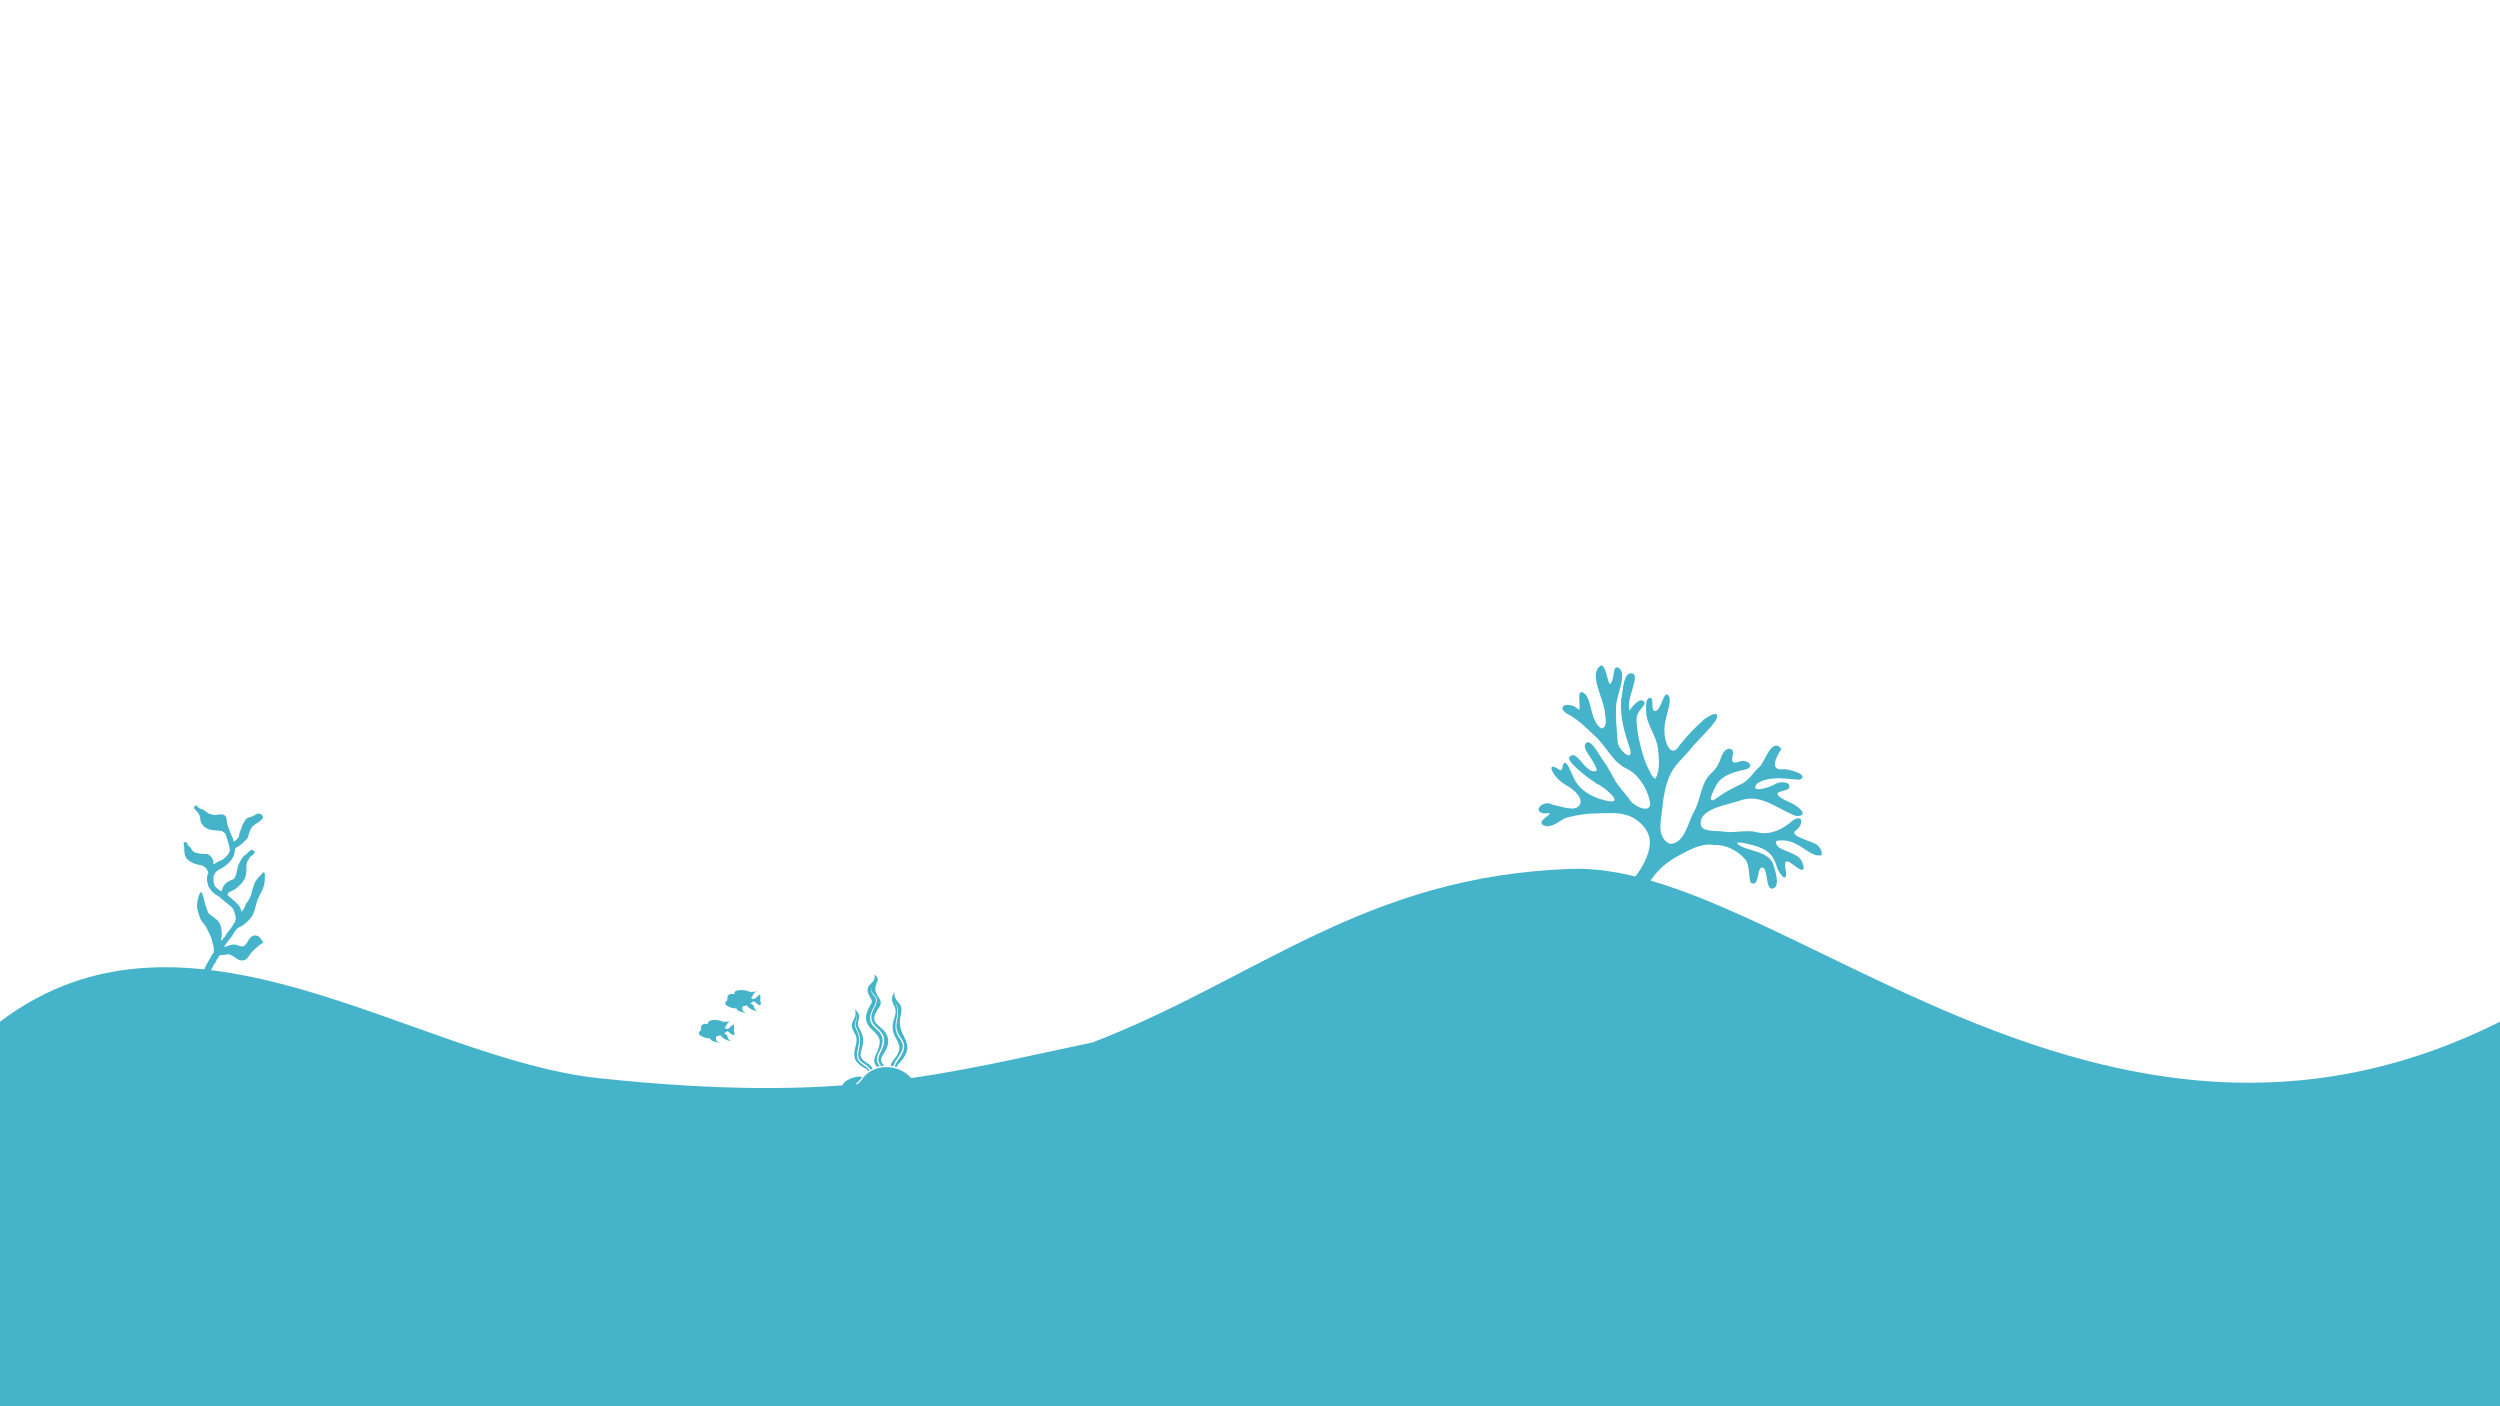 <?xml version="1.0" encoding="UTF-8"?><svg id="Background" xmlns="http://www.w3.org/2000/svg" viewBox="0 0 1920 1080"><defs><style>.cls-1{fill:#45b4ca;}</style></defs><g id="Layer_4"><path class="cls-1" d="M0,784.68c144.38-109.28,318.29,28.26,459.68,43.34,187.96,20.04,263.82-3.23,379.45-27.45,127.15-49.02,208.85-127.81,367.66-133.28,158.81-5.47,404.43,271.91,713.21,117.38v295.32H0v-295.32"/><path class="cls-1" d="M1256.97,551.18c-.84,6.99,3.25,25.95,7.48,36.06,2.14,3.7,3.07,8.56,6.97,10.9,3.68-7.05,2.76-15.7,1.84-23.5-1.14-9.65-8.71-18.02-8.97-27.73-.1-3.77-.86-10.68,2.91-10.94,3.62-.25-.02,10.61,4.2,10.04,4.52-.62,6.22-15.88,9.8-12.12,4.15,4.37-3.89,18.77-2.85,28.39-.06,6.85,4.65,21.53,11.76,9.86,5.5-6.95,11.85-13.67,18.36-19.36,2.39-2.09,13.31-8.93,9.54,.02-4.91,7.32-11.65,13.29-17.52,19.79-5.49,7.53-13.42,13.43-17.51,21.81-4.14,8.49-5.51,18.19-6.49,27.59-.73,6.97-2.83,14.84,.49,21.01,1.38,2.57,4.33,5.53,7.2,5,9.91-1.84,12.11-16.19,17.01-25,5.12-9.22,5-21.86,12.83-28.93,9.55-8.62,5.95-15.71,13.18-19.09,9.09-.18-2.6,12.94,7.67,10.33,5.47-3.27,14.86,3.09,5.35,5.76-8.43,1.61-18.04,4.5-22.03,11.82-1.54,2.82-9.19,17.24,.77,9.61,5.95-4.32,12.69-7.72,19.4-10.88,6.73-4.29,8.4-9.1,13.26-12.96,4.31-4.82,9.2-22.52,16.54-13.57-3.58,5.48-10.24,17.45,2.08,15.64,4.31,0,19.36,4.29,12.3,7.99-5.22,.56-23.01-4.15-33.37,3.27-5.6,7.66,10.11,2.66,13.62,.54,3.99-3.02,13.18-2.24,11.29,2.63-1.23,3.17-18.49,1.84-1.7,10.05,8.3,3.08,18.17,11.48,7.31,11.54-13.53-4.66-26.1-16.84-41.39-12.55-11.68,4.19-33.51,6.58-32.1,18.92,.7,6.14,11.59,4.57,17.69,5.56,8.37,1.36,17-1.71,25.43,.44,10.07,2.66,20.25-2.36,27.59-9.08,8.6-5.43,8.28,4.11,1.38,8.41-2.54,3.65,9.93,6.7,16.04,9.65,3.95,1.91,6.34,8.61,3.79,8.89-9.89,1.07-17.35-14.34-33.97-11.17-1.92,7.66,15.26,7.75,19.18,14.81,1.21,2.17,3.24,7.42,.75,7.42-4.91,.02-16.36-15.98-12.3,1.95,.26,9.81-6.46-1.44-7.14-4.1-3.3-12.73-11.93-15.08-20.62-17.37-2.31-.61-15.94-3.78-7.04,1.31,8.13,4.26,20.72,4.07,24.71,13.51,1.6,4.88,5.97,17.64-.23,19.06-5.81,1.33-3.48-15.99-7.95-16.01-4.17-1.55-2.3,14.82-8.02,11.88-2.97,.06-.96-13.26-4.98-18.03-5.7-6.76-14.22-11.57-24-11.29-9.78-1.74-19.04,3.74-27.48,8.24-7.14,3.81-13.83,9.02-18.75,15.45-5.05,6.61-9.5,14.51-10.24,22.75-7.25,1.31-19.48-7.35-19.61-8.85,7.7-5.46,15.05-11.45,19.7-19.4,4.2-7.19,8.37-15.98,6.54-24.1-1.47-6.56-7.16-12.19-13.1-15.34-8.02-4.26-18-3.18-27.08-3.06-7.73,.11-15.5,1.19-22.95,3.23-5.61,1.53-8.01,6.5-16.1,6.69-12.4-3.42,12.07-11.7-1.47-9.83-10.33-1.65-.01-11.14,6.3-6.7,6.96,1.03,17.81,6.08,21.04-.14,2.75-5.31-5-11.86-10.25-14.72-9.8-5.34-15.74-17.63-8.02-13.59,3.81,2.08,4.34,3.44,5.06-1.33,2.35-7.91,6.44,5.3,9.21,10.57,4.82,9.16,15.74,14.66,26.32,16.47,12.29,1.93-5.11-12.04-9.08-13.27-7.95-5.09-25.32-18.46-20.7-21.14,4.91-4.38,9.66,8.46,16.67,11.22,1.21,.48,4.12,.34,3.78-.91-2.55-9.34-13.29-16.98-7.48-21.11,3.85-1.14,9.23,9.46,11.94,13.34,3.48,4.49,6.09,9.74,8.89,14.6,2.82,5.66,7.77,10.37,11.56,15.52,2.81,5.81,18.76,12.97,15.75,1.12-2.28-9.37-8.14-19.19-16.74-23.89-11.72-4.89-16.24-17.52-25.27-25.52-6.87-6.33-13.27-13.19-21.8-17.28-8.6-6.09,2.12-9.62,8.83-3.33,3.26,3.06-1.59-14.23,2.83-13.11,8.23,2.09,5.49,21.95,15.1,27.98,5.32-1.16,2.77-8.68,2.71-12.78-1.72-11.63-12.14-28.29-3.96-35.08,4.03-3.35,5.4,9.69,7.57,13.76,4-1.72,1.9-14.62,6.28-12.78,8,3.37-.78,20.33-1.37,29.83-.45,9.09,.53,18.16,1.25,27.18-.12,5.85,12.75,17.15,9.37,5.11-4.17-12.19-7.62-23.98-6.72-37.16,1.52-6.44,1.41-22.12,8.56-20.37,6.5,1.6-4.87,18.85-2.22,28.56,1.16-1.71,7.3-10.16,10.71-7.46,3.62,2.86-4.21,5.86-5.05,12.86h0Z"/><path class="cls-1" d="M171.89,727.36c1.34-2.09,2.84-4.03,4.18-5.83,1.05-1.49,2.39-2.69,3.14-4.33,.45-.9,1.05-1.79,1.64-2.54,.9-1.2,1.94-2.24,3.29-2.69,2.24-.9,3.88-2.54,5.68-4.03,1.49-1.34,2.69-2.69,3.74-4.33,.6-1.05,1.05-2.24,1.49-3.29,.9-1.79,1.05-3.74,1.64-5.68,.9-3.29,2.24-6.28,3.88-9.26,1.2-2.24,2.09-4.63,2.54-7.32,.45-2.39,.15-4.63,.3-6.87,0-.9-.75-.9-1.2-1.2s-.6,.3-.75,.6c-.75,1.05-1.79,1.94-2.54,2.84-1.64,1.79-3.14,3.59-3.88,5.98-.75,2.39-1.49,4.78-2.09,7.17-.45,1.94-1.34,3.74-2.39,5.38-.45,.6-.9,1.2-1.34,1.64-.45,.6-.6,1.49-.9,2.09-.6,1.79-1.64,3.14-2.99,4.63-.15-1.64-.6-2.99-1.49-4.33-.9-1.49-2.24-2.39-3.44-3.59-1.34-1.34-2.84-2.54-4.18-3.74-.15-.15-.3-.3-.45-.3-.45-.3-.9-.6-.9-1.2,.15-.9,.3-1.64,1.34-2.09,1.79-.75,3.59-1.64,5.23-2.84,1.94-1.49,3.59-3.14,5.08-5.08,1.64-2.24,2.39-4.63,2.69-7.32,.15-1.79-.15-3.74,.15-5.53,.15-1.34,.45-2.69,1.34-3.88,.3-.3,.45-.75,.6-1.2,.75-1.49,2.24-2.24,3.44-3.14,1.05-.75,1.05-2.39-.15-2.99-1.05-.6-2.09-.3-2.99,.6-1.2,1.2-2.39,2.54-3.88,3.44-.9,.6-1.49,1.49-2.09,2.39-.9,1.34-1.64,2.99-2.39,4.48-.6,1.49-.9,2.84-1.2,4.48-.3,1.94-.9,3.88-1.79,5.68-.45,.9-1.2,1.2-2.09,1.49-2.39,.9-4.63,2.09-6.13,4.33-.75,1.2-1.2,2.39-1.64,3.74q-.45,1.05-1.2,.45c-1.05-.75-1.94-1.64-2.99-2.39-1.2-.75-1.64-2.24-1.94-3.59-.45-1.64-.45-3.29-.15-5.08,0-.3,.15-.6,.3-1.05,.75-2.09,2.24-3.29,4.18-4.33,2.69-1.49,5.38-3.14,7.47-5.38,1.94-2.09,3.44-4.33,4.03-7.02,.3-1.05,.3-2.09,.3-3.14,0-.45,.15-.75,.6-1.05,3.29-1.49,5.83-3.88,8.37-6.57,1.2-1.2,1.49-2.84,1.94-4.48,.45-1.79,1.2-3.59,2.39-5.08,1.05-1.2,2.54-1.94,3.74-2.84,1.34-1.05,2.84-1.79,3.88-3.14,1.05-1.2,.75-2.09,0-2.99-1.05-1.34-2.84-1.64-4.48-.75-1.34,.75-2.69,1.64-4.18,2.09-.9,.3-1.79,.45-2.69,.9-.75,.45-1.2,.9-1.64,1.64-.75,1.34-1.64,2.69-2.24,4.03-.6,1.34-.9,2.84-1.49,4.18-.6,1.2-.9,2.54-1.05,3.88-.15,1.34-1.2,2.24-2.09,2.99-.45,.45-.9,.75-1.34,1.05-.45,.45-.6,.3-.75-.3-.15-1.2-.6-2.24-1.05-3.14-.6-1.2-1.2-2.54-1.64-3.88-.75-2.24-1.79-4.33-2.24-6.57-.15-1.2-.45-2.39-.45-3.59,0-1.34-1.79-3.14-3.29-3.14s-3.14,0-4.63,.45c-.9,.3-1.79,0-2.69-.15-1.2-.3-2.39-.75-3.59-1.2-.15,0-.3-.15-.45-.3-1.05-.9-2.24-1.64-3.29-2.39-.3-.3-.75-.3-1.2-.45-1.64-.3-2.69-1.34-3.59-2.54-.3-.3-1.64-.15-1.79,.15-.6,.9-.3,2.09,.45,2.84,1.34,1.34,2.69,2.69,3.44,4.63,.45,1.2,.45,2.39,.6,3.59,.3,1.79,1.34,3.14,2.54,4.48,2.24,2.24,5.08,2.84,8.07,3.14,1.79,.15,3.74,.15,5.53,.6,.9,.15,1.49,.75,2.09,1.2,.9,.6,1.34,1.49,1.64,2.69,.6,2.54,1.64,4.93,2.24,7.62,.75,2.55,.6,4.49-.9,6.43-1.79,2.09-3.59,4.03-6.28,4.93-1.34,.45-2.54,1.05-3.59,1.94-.45,.3-.75,.9-1.2,.6-.3-.15-.15-.9-.15-1.49-.15-2.84-2.84-6.72-6.42-6.42-2.54,.15-4.93-.3-7.32-.9-1.2-.3-2.09-1.2-2.69-2.09-.45-.75-1.05-1.34-1.49-2.24-.15-.3-.45-.45-.75-.45-.6-.3-.9-.75-1.05-1.34-.3-1.49-.75-1.94-2.24-1.94-1.05,0-1.2,.15-.9,1.2,.3,1.2,.45,2.54,.45,3.74,0,2.39,.15,4.78,1.34,6.87,.75,1.34,1.94,2.09,3.14,2.99,2.54,1.64,5.53,2.39,8.52,2.99,2.84,.6,4.48,2.69,5.38,5.38,.15,.3,0,.6-.15,.9-.75,1.64-.9,3.29-.75,5.08,.15,1.49,.45,2.84,.9,4.18,.15,.6,.45,1.05,.75,1.49,1.64,2.84,3.74,5.08,6.72,6.42,1.2,.6,2.09,1.79,3.14,2.54,1.94,1.49,3.88,3.14,5.83,4.78,1.34,1.05,2.54,2.24,3.29,3.88,.45,1.34,.75,2.69,1.2,4.03,.6,2.24,0,4.03-1.05,5.83-1.64,2.84-3.59,5.53-5.68,7.92-.15,.15-.3,.45-.45,.75-.15,1.05-.9,1.64-1.64,2.24-.45,.45-.9,1.05-1.2,1.64-.15,.45-.6,.6-.9,.9-.3-2.09,.75-3.88,.45-5.98-.3-1.94-.3-3.88-.9-5.68-.75-2.39-2.24-4.03-4.18-5.53-1.64-1.34-3.59-2.39-5.08-4.03-.15-.15-.45-.45-.45-.75-.75-1.79-1.34-3.74-1.94-5.53-.75-2.24-1.05-4.63-1.79-6.87-.15-.45-.45-.9-.6-1.34-.15-.15-.3-.45-.15-.6,.3-.6-.15-.9-.6-.9s-1.05,.15-1.2,.6c-.75,1.64-1.34,3.44-1.64,5.23-.45,2.69-.9,5.38,0,8.07,.75,2.24,1.2,4.63,2.24,6.72,.6,1.2,1.34,2.39,2.39,3.44,1.05,1.2,1.94,2.69,2.69,4.18,.9,2.09,1.94,4.03,2.84,6.13,.45,1.2,.9,2.39,1.05,3.59,.15,.75,.3,1.49,.6,2.24,.6,1.49,.45,3.14,.6,4.78,.15,1.05-.6,2.24-1.49,2.99-.15,.15-.3,.15-.3,.3-.45,1.79-1.64,3.29-2.54,4.78-1.49,2.54-2.54,5.38-4.03,7.92-.45,.9-1.05,1.79-1.05,2.99,0,1.05-.45,2.09-1.05,2.99-.3,.45-.6,1.05-.15,1.64,.15,.15,.15,.6,.15,.9-.15,.6,.6,1.2,1.2,.9,.6-.15,1.2-.6,1.79-.45,.45,0,.45-.3,.45-.6,0-1.2,.3-2.09,1.2-2.84,.3-.15,.45-.6,.6-1.05,.9-2.24,2.09-4.18,3.29-6.28,.45-.9,1.2-1.79,1.34-2.84,0-.15,.15-.45,.15-.45,1.49-1.2,2.09-2.84,2.84-4.48,.15-.3,.45-.6,.75-.9,.3-.3,.75-.45,.45-1.05,0-.15,1.2-1.34,1.2-1.34,1.94,.3,3.74-.3,5.53-.6,1.64-.15,2.99,.75,4.33,1.49,1.34,.75,2.54,1.64,3.74,2.39,1.79,1.05,3.74,1.2,5.53,.45,1.34-.6,2.24-1.79,2.99-2.99,1.64-2.69,3.88-4.78,6.28-6.87,1.34-1.05,2.69-2.24,4.18-3.14,.6-.3,.6-.75,.15-1.2-.9-.9-1.34-1.94-2.09-2.84-2.09-2.39-5.38-2.24-7.47,0-.75,.9-1.49,1.94-2.09,3.14-.45,1.05-1.34,1.94-2.24,2.84-.75,.75-1.79,.75-2.84,.6-.9-.15-1.79-.45-2.54-.75-2.69-1.05-5.38-.6-7.92,.6-.89,.15-1.64,.75-2.69,.75h0Z"/><path class="cls-1" d="M678.71,837.49c.05,.24-1.9,1.39-1.87,2.29,.36,3.57,23.58,1.55,23.19-2.31-.53-5.35-14.72-9.04-21.32,.03h0Zm-5.17,2.32c.27,2.68-15.79,4.28-16.06,1.6-.36-3.57,8.51-8.06,14.45-2.64,.25,.3,1.51,.39,1.61,1.04h0Zm-12.1-9.9c-1.39,1.7-6.45,4.18-1.43,6.75,3.69-2.17,8.5-2.05,12.1,.89l5.65-.56c4.28-5.23,10.68-7.37,17.51-5.05,1.67-1.37,3.69-2.17,5.77-2.38-9.42-13.17-31.4-13.68-39.61,.35h0Zm24.57-11.03c.92-2.79,2.1-4.55,3.68-6.81,10.56-14.57-5.11-12.1-1.36-28.69,.8-3.98,1.84-8.59-1.1-14.01,3.18,4.79,2.68,8.74,1.72,14.24-3.6,15.07,12.49,13.77,1.72,29.26-1.31,1.93-2.9,3.83-3.55,6.3,.45,.1,.94,.24,1.54,.45,.18-1.22,.97-2.14,2.34-3.47,14.6-16.17-3.12-19.21,.63-35.8,.6-3.06,1.49-6.15-.62-9.25-2.41-3.06-4.7-4.94-3.92-9.22-2.38,3.24-2.71,5.98-.84,9.69,2.53,4.25,1.6,7.05,.47,10.76-5.65,15.58,10.79,17.84,.62,30.27-1.31,1.93-2.92,3.46-3.28,5.89,.31,.04,1.73,.28,1.95,.38h0Zm-9.14-11.84c-2.02,3.81-3.85,7.51-.13,11.64,.89-.09,1.87-.17,2.44-.2-3.98-3.81-2.4-6.33-.32-9.54,5.21-8.03,4.26-14.54-3.24-20.4-3.95-3.51-7.2-5.89,.21-15.94,2.97-6.3-6.51-8.06-2.64-17.45,.98-2.2,1.99-4.1-1.87-6.72,1.25,3.48-.68,5.17-2.32,6.84-7.44,6.75,2.93,11.58,.08,15.56-7.19,11.1-3.18,16.58,1.1,20.36,6.6,5.95,6.63,9.25,3.21,17.1-1.73,3.78-3.45,7.55,.21,11.09,.67-.19,1.19-.33,2.05-.5-3.75-4.43-2.02-8.21,.27-12.34,8.89-19.21-15.79-13.74-4.81-33.16,5.62-9.87-4.67-7.64-1.22-15.19-2.56,7.46,7.4,4.97,1.84,15.43-10.15,18.4,14.55,13.6,5.14,33.42h0Zm-15.96-15.52c-5.68-8.18,3.44-9.45-4.34-16.38,2.62,8.57-5.8,8.42-.63,17.78,6.74,8.8-7.82,17.9,7.19,26.91,1.58,.74,3.12,1.38,3.56,2.84,.42-.29,.73-.48,1.11-.68-1.72-2.23-3.28-3.2-4.88-4.24-10.88-6.72,1.22-14.84-5.05-26.52-3.36-6.57,.6-6.07,.18-13.23,.8,8.03-3.03,5.71,.38,12.88,6.69,12.85-5.27,19.45,4.99,25.93,1.61,1.04,3.56,2.41,5.28,4.64,.34-.22,1.07-.58,1.48-.77-.77-1.73-2.4-3.05-4-4.09-12.25-7.41,1.65-11.14-5.28-25.06h0Zm-3.34,44.78c-2.73-3.33,1.47-4.98,3.05-7.05,.63-.92,.86-1.42,1.65-2.16-4.94-1.31-15.85,2.81-15.35,7.87,.3,2.97,10.64,1.25,10.64,1.34h0Zm38.95-3.89c1.9,1.01,4.79,2.83,4.73,5.23,1.78-.18,10.14-.71,9.9-3.09-3.62-2.64-7.71-6.37-14.63-2.14Z"/><path class="cls-1" d="M543.67,786.5c-2.53-.66-6.04-.22-5.28,4.59-.22,.51-2.53,1.84-1.39,2.34-.25,.66-.32,1.14,.44,1.58,.76,.44,4.27,2.75,7.69,2.37,1.17,1.9,1.61,2.18,7.63,3.73-2.5-1.49-2.85-2.09-2.91-3.13-.06-1.04,.19-2.03,.19-2.03,0,0,1.74-.28,3.26-.89,.51,1.04,3.42,4.08,8.76,4.65-2.21-.57-2.94-1.93-3.26-3.45-.32-1.52-1.17-1.99-2.78-2.59,1.68-.95,1.99-1.65,2.69-1.65s3.42,3.23,4.94,3.04c.47-.63,.54-2.5,.13-3.2-.41-.7-.22-.6-.09-1.77,.13-1.17,.32-2.5-.41-3.35-1.39,.63-3.45,3.48-4.59,3.48s-1.71-.41-2.12-1.08c1.9-1.08,1.04-3.7,4.49-4.59-2.12-.19-4.81,.76-6.68-.25-1.87-1.01-11.2-2.28-10.69,2.18Z"/><path class="cls-1" d="M563.92,763.52c-2.53-.66-6.04-.22-5.28,4.59-.22,.51-2.53,1.84-1.39,2.34-.25,.66-.32,1.14,.44,1.58,.76,.44,4.27,2.75,7.69,2.37,1.17,1.9,1.61,2.18,7.63,3.73-2.5-1.49-2.85-2.09-2.91-3.13-.06-1.04,.19-2.03,.19-2.03,0,0,1.74-.28,3.26-.89,.51,1.04,3.42,4.08,8.76,4.65-2.21-.57-2.94-1.93-3.26-3.45-.32-1.52-1.17-1.99-2.78-2.59,1.68-.95,1.99-1.65,2.69-1.65s3.42,3.23,4.94,3.04c.47-.63,.54-2.5,.13-3.2-.41-.7-.22-.6-.09-1.77,.13-1.17,.32-2.5-.41-3.35-1.39,.63-3.45,3.48-4.59,3.48s-1.71-.41-2.12-1.08c1.9-1.08,1.04-3.7,4.49-4.59-2.12-.19-4.81,.76-6.68-.25-1.87-1.01-11.2-2.28-10.69,2.18Z"/></g></svg>
